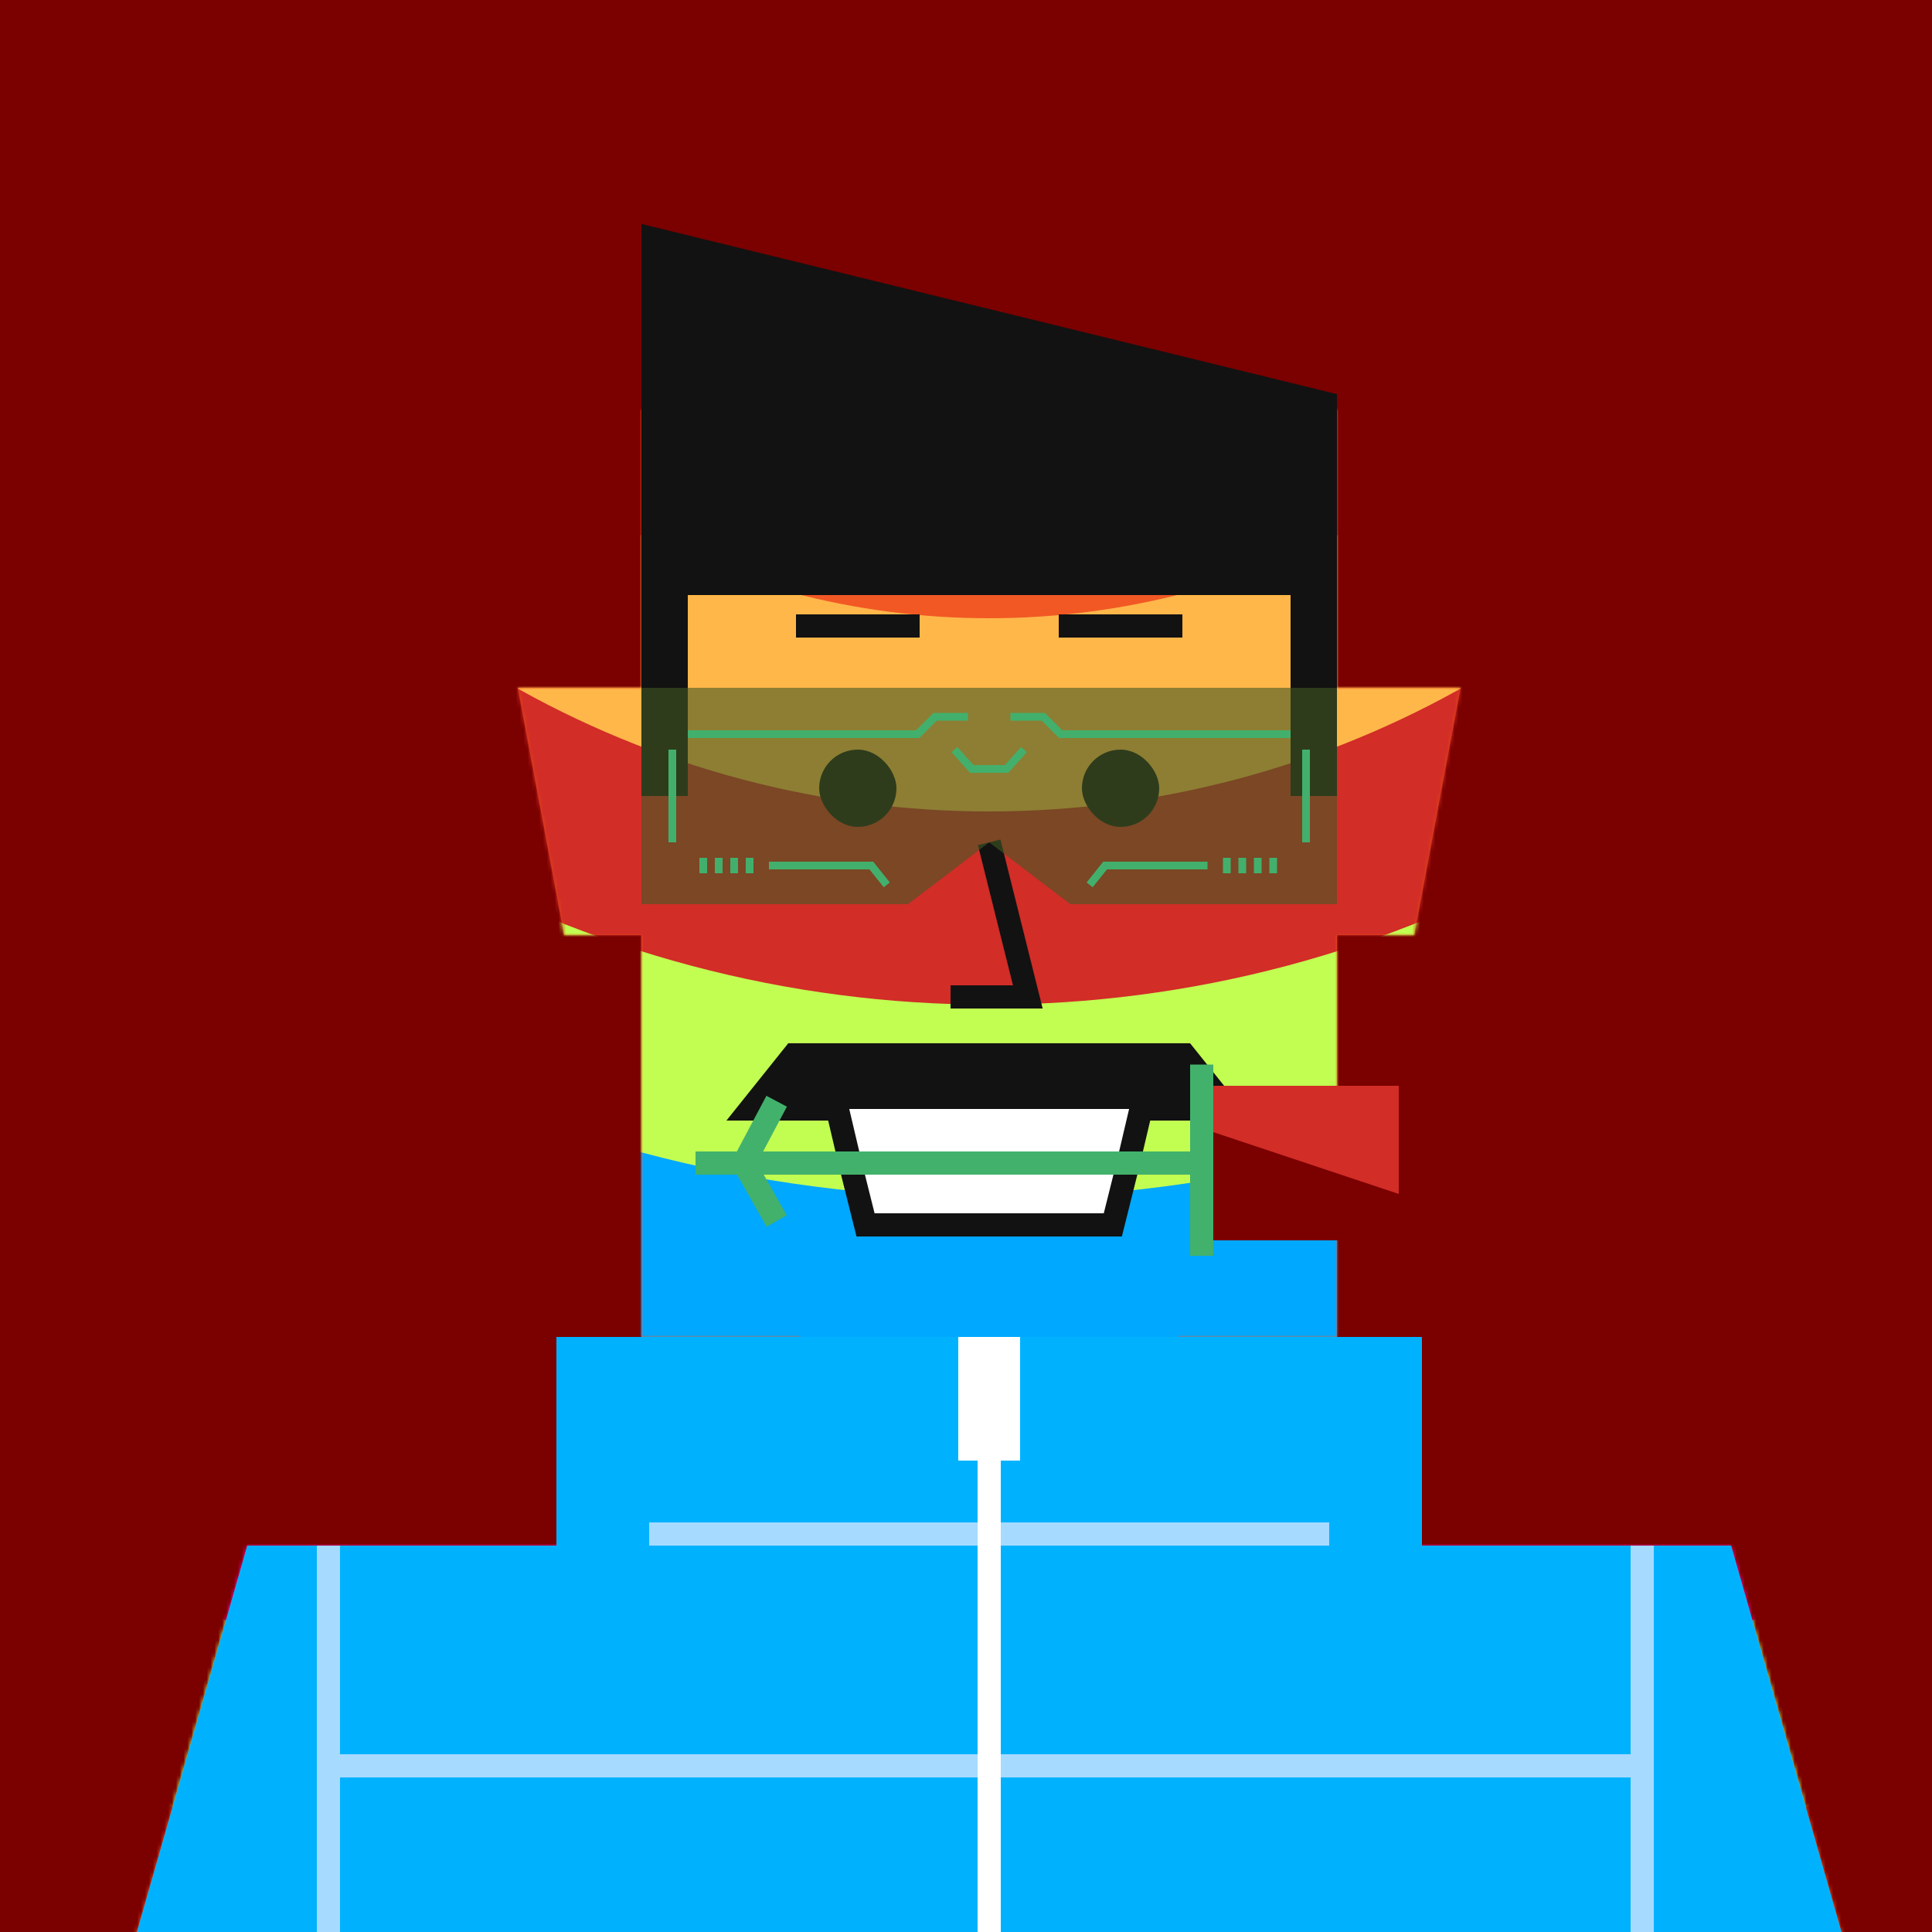 <svg xmlns="http://www.w3.org/2000/svg" viewBox="0 0 500 500"><rect x="0" y="0" width="500" height="500" fill="#333333" stroke="none"/><g id="layer1"><svg width="512" height="512" viewBox="0 0 512 512" fill="none" xmlns="http://www.w3.org/2000/svg">
<rect width="512" height="512" fill="#7B0000"/>
<path d="M134 178H167V242H146L134 178Z" fill="#E24713"/>
<path d="M378 178H345V242H366L378 178Z" fill="#E24713"/>
<rect x="207" y="346" width="98" height="54" fill="#E24713"/>
<path d="M64 400H448L480 512H32L64 400Z" fill="#F15824"/>
<rect x="166" y="106" width="180" height="240" fill="#F15824"/>
</svg>
</g><g id="layer2"><svg width="512" height="512" viewBox="0 0 512 512" fill="none" xmlns="http://www.w3.org/2000/svg">
<mask id="mask0_34_133" style="mask-type:alpha" maskUnits="userSpaceOnUse" x="32" y="106" width="448" height="406">
<path fill-rule="evenodd" clip-rule="evenodd" d="M207 346H166V242H146L134 178H166L166 106L346 106V178H378L366 242H346V346L305 346V400H448L480 512H32L64 400H207V346Z" fill="#F15824"/>
</mask>
<g mask="url(#mask0_34_133)">
<circle cx="256" cy="-40" r="950" fill="#F15824">
<animate attributeName="cy" values="-40;-400;-40" keyTimes="0;0.5;1" dur="20s" repeatCount="indefinite"/>
</circle>
<circle cx="256" cy="-40" r="900" fill="#C2FD52">
<animate attributeName="cy" values="-40;-400;-40" keyTimes="0;0.5;1" dur="20s" repeatCount="indefinite"/>
</circle>
<circle cx="256" cy="-40" r="850" fill="#AD00FF">
<animate attributeName="cy" values="-40;-400;-40" keyTimes="0;0.5;1" dur="20s" repeatCount="indefinite"/>
</circle>
<circle cx="256" cy="-40" r="800" fill="#00A8FF">
<animate attributeName="cy" values="-40;-400;-40" keyTimes="0;0.5;1" dur="20s" repeatCount="indefinite"/>
</circle>
<circle cx="256" cy="-40" r="750" fill="#C2FD52">
<animate attributeName="cy" values="-40;-400;-40" keyTimes="0;0.5;1" dur="20s" repeatCount="indefinite"/>
</circle>
<circle cx="256" cy="-40" r="700" fill="#D22D27">
<animate attributeName="cy" values="-40;-400;-40" keyTimes="0;0.5;1" dur="20s" repeatCount="indefinite"/>
</circle>
<circle cx="256" cy="-40" r="650" fill="#FFB74A">
<animate attributeName="cy" values="-40;-400;-40" keyTimes="0;0.5;1" dur="20s" repeatCount="indefinite"/>
</circle>
<circle cx="256" cy="-40" r="600" fill="#F15824">
<animate attributeName="cy" values="-40;-400;-40" keyTimes="0;0.5;1" dur="20s" repeatCount="indefinite"/>
</circle>
<circle cx="256" cy="-40" r="550" fill="#C2FD52">
<animate attributeName="cy" values="-40;-400;-40" keyTimes="0;0.5;1" dur="20s" repeatCount="indefinite"/>
</circle>
<circle cx="256" cy="-40" r="500" fill="#FF00B1">
<animate attributeName="cy" values="-40;-400;-40" keyTimes="0;0.5;1" dur="20s" repeatCount="indefinite"/>
</circle>
<circle cx="256" cy="-40" r="450" fill="#AD00FF">
<animate attributeName="cy" values="-40;-400;-40" keyTimes="0;0.5;1" dur="20s" repeatCount="indefinite"/>
</circle>
<circle cx="256" cy="-40" r="400" fill="#00A8FF">
<animate attributeName="cy" values="-40;-400;-40" keyTimes="0;0.5;1" dur="20s" repeatCount="indefinite"/>
</circle>
<circle cx="256" cy="-40" r="350" fill="#C2FD52">
<animate attributeName="cy" values="-40;-400;-40" keyTimes="0;0.5;1" dur="20s" repeatCount="indefinite"/>
</circle>
<circle cx="256" cy="-40" r="300" fill="#D22D27">
<animate attributeName="cy" values="-40;-400;-40" keyTimes="0;0.5;1" dur="20s" repeatCount="indefinite"/>
</circle>
<circle cx="256" cy="-40" r="250" fill="#FFB74A">
<animate attributeName="cy" values="-40;-400;-40" keyTimes="0;0.5;1" dur="20s" repeatCount="indefinite"/>
</circle>
<circle cx="256" cy="-40" r="200" fill="#F15824">
<animate attributeName="cy" values="-40;-400;-40" keyTimes="0;0.5;1" dur="20s" repeatCount="indefinite"/>
</circle>
</g>
<path d="M256 218L266 258H246" stroke="#121212" stroke-width="6"/>
</svg>
</g><g id="layer3"><svg width="512" height="512" viewBox="0 0 512 512" fill="none" xmlns="http://www.w3.org/2000/svg">
<rect x="334" y="154" width="12" height="52" fill="#121212"/>
<rect x="166" y="154" width="12" height="52" fill="#121212"/>
<path d="M166 57.956L346 102V154H166V57.956Z" fill="#121212"/>
</svg>
</g><g id="layer4"><svg width="512" height="512" viewBox="0 0 512 512" fill="none" xmlns="http://www.w3.org/2000/svg">
<rect x="144" y="346" width="224" height="54" fill="#00B2FE"/>
<path d="M64 400H448L480 512H32L64 400Z" fill="#00B2FE"/>
<path d="M168 397L344 397" stroke="#A7DAFF" stroke-width="6"/>
<path d="M85 400V457M425 400V457M425 512V457M85 512V457M85 457H425" stroke="#A7DAFF" stroke-width="6"/>
<path d="M256 362V512" stroke="white" stroke-width="6"/>
<rect x="248" y="346" width="16" height="32" fill="white"/>
</svg>
</g><g id="layer5"><svg width="512" height="512" viewBox="0 0 512 512" fill="none" xmlns="http://www.w3.org/2000/svg">
<path d="M204 270H308L324 290H188L204 270Z" fill="#121212"/>
</svg>
</g><g id="layer6"><svg width="512" height="512" viewBox="0 0 512 512" fill="none" xmlns="http://www.w3.org/2000/svg">
<path d="M216 284H296L292 301L288 317H224L220 301L216 284Z" fill="white"/>
<path d="M220 301L224 317H288L292 301M220 301L216 284H296L292 301M220 301H292" stroke="#121212" stroke-width="6"/>
<g>
<animateTransform attributeName="transform" type="translate" dur="2s" repeatCount="indefinite" keyTimes="0;0.20;0.6;0.8;1" values="-6 0;8 0;8 0;-6 0;-6 0" />
<path d="M311 301L311 275.5M311 301L311 325M311 301H192.5M180 301H192.5M192.5 301L201 285M192.5 301L201 316" stroke="#42B16C" stroke-width="6"/>
<rect x="362" y="281" width="40" height="48" transform="rotate(90 362 281)" fill="#D22D27"/>
<path d="M362 309V321H314V293L362 309Z" fill="#7B0000"/>
</g>
</svg>
</g><g id="layer7"><svg width="512" height="512" viewBox="0 0 512 512" fill="none" xmlns="http://www.w3.org/2000/svg">
  <rect x="212" y="194" width="20" height="20" rx="10" fill="#121212">
    <animate attributeName="rx" values="10;10;1;10;10;1;10;10;" keyTimes="0;0.275;0.3;0.325;0.725;0.75;0.775;1" dur="4s" repeatCount="indefinite" />
    <animate attributeName="height" values="20;20;2;20;20;2;20;20" keyTimes="0;0.275;0.3;0.325;0.725;0.75;0.775;1" dur="4s" repeatCount="indefinite" />
    <animate attributeName="y" values="194;194;203;194;194;203;194;194" keyTimes="0;0.275;0.3;0.325;0.725;0.75;0.775;1" dur="4s" repeatCount="indefinite" />
  </rect>
  <rect x="280" y="194" width="20" height="20" rx="10" fill="#121212">
    <animate attributeName="rx" values="10;10;1;10;10;1;10;10" keyTimes="0;0.275;0.3;0.325;0.725;0.75;0.775;1" dur="4s" repeatCount="indefinite" />
    <animate attributeName="height" values="20;20;2;20;20;2;20;20" keyTimes="0;0.275;0.3;0.325;0.725;0.75;0.775;1" dur="4s" repeatCount="indefinite" />
    <animate attributeName="y" values="194;194;203;194;194;203;194;194" keyTimes="0;0.275;0.3;0.325;0.725;0.75;0.775;1" dur="4s" repeatCount="indefinite" />
  </rect>
  <path d="M206 162H238" stroke="#121212" stroke-width="6"/>
  <path d="M274 162H306" stroke="#121212" stroke-width="6"/>
</svg>
</g><g id="layer8"><svg width="512" height="512" viewBox="0 0 512 512" fill="none" xmlns="http://www.w3.org/2000/svg">
<path d="M166 178H346V234H277L256 218L235 234H166V178Z" fill="#425824" fill-opacity="0.6"/>
<path d="M199 224H225.5L229.5 229" stroke="#42B06C" stroke-width="2"/>
<path d="M312.5 224H286L282 229" stroke="#42B06C" stroke-width="2"/>
<path d="M174 194V218" stroke="#42B06C" stroke-width="2"/>
<path d="M182 222V226" stroke="#42B06C" stroke-width="2"/>
<path d="M329.5 222V226" stroke="#42B06C" stroke-width="2"/>
<path d="M186 222V226" stroke="#42B06C" stroke-width="2"/>
<path d="M325.5 222V226" stroke="#42B06C" stroke-width="2"/>
<path d="M190 222V226" stroke="#42B06C" stroke-width="2"/>
<path d="M321.5 222V226" stroke="#42B06C" stroke-width="2"/>
<path d="M194 222V226" stroke="#42B06C" stroke-width="2"/>
<path d="M317.5 222V226" stroke="#42B06C" stroke-width="2"/>
<path d="M338 194V218" stroke="#42B06C" stroke-width="2"/>
<path d="M178 190H237.5L242 185.5H250.5" stroke="#42B06C" stroke-width="2"/>
<path d="M334 190H274.5L270 185.5H261.5" stroke="#42B06C" stroke-width="2"/>
<path d="M247 194L251.5 199H260.5L265 194" stroke="#42B06C" stroke-width="2"/>
</svg>
</g></svg>